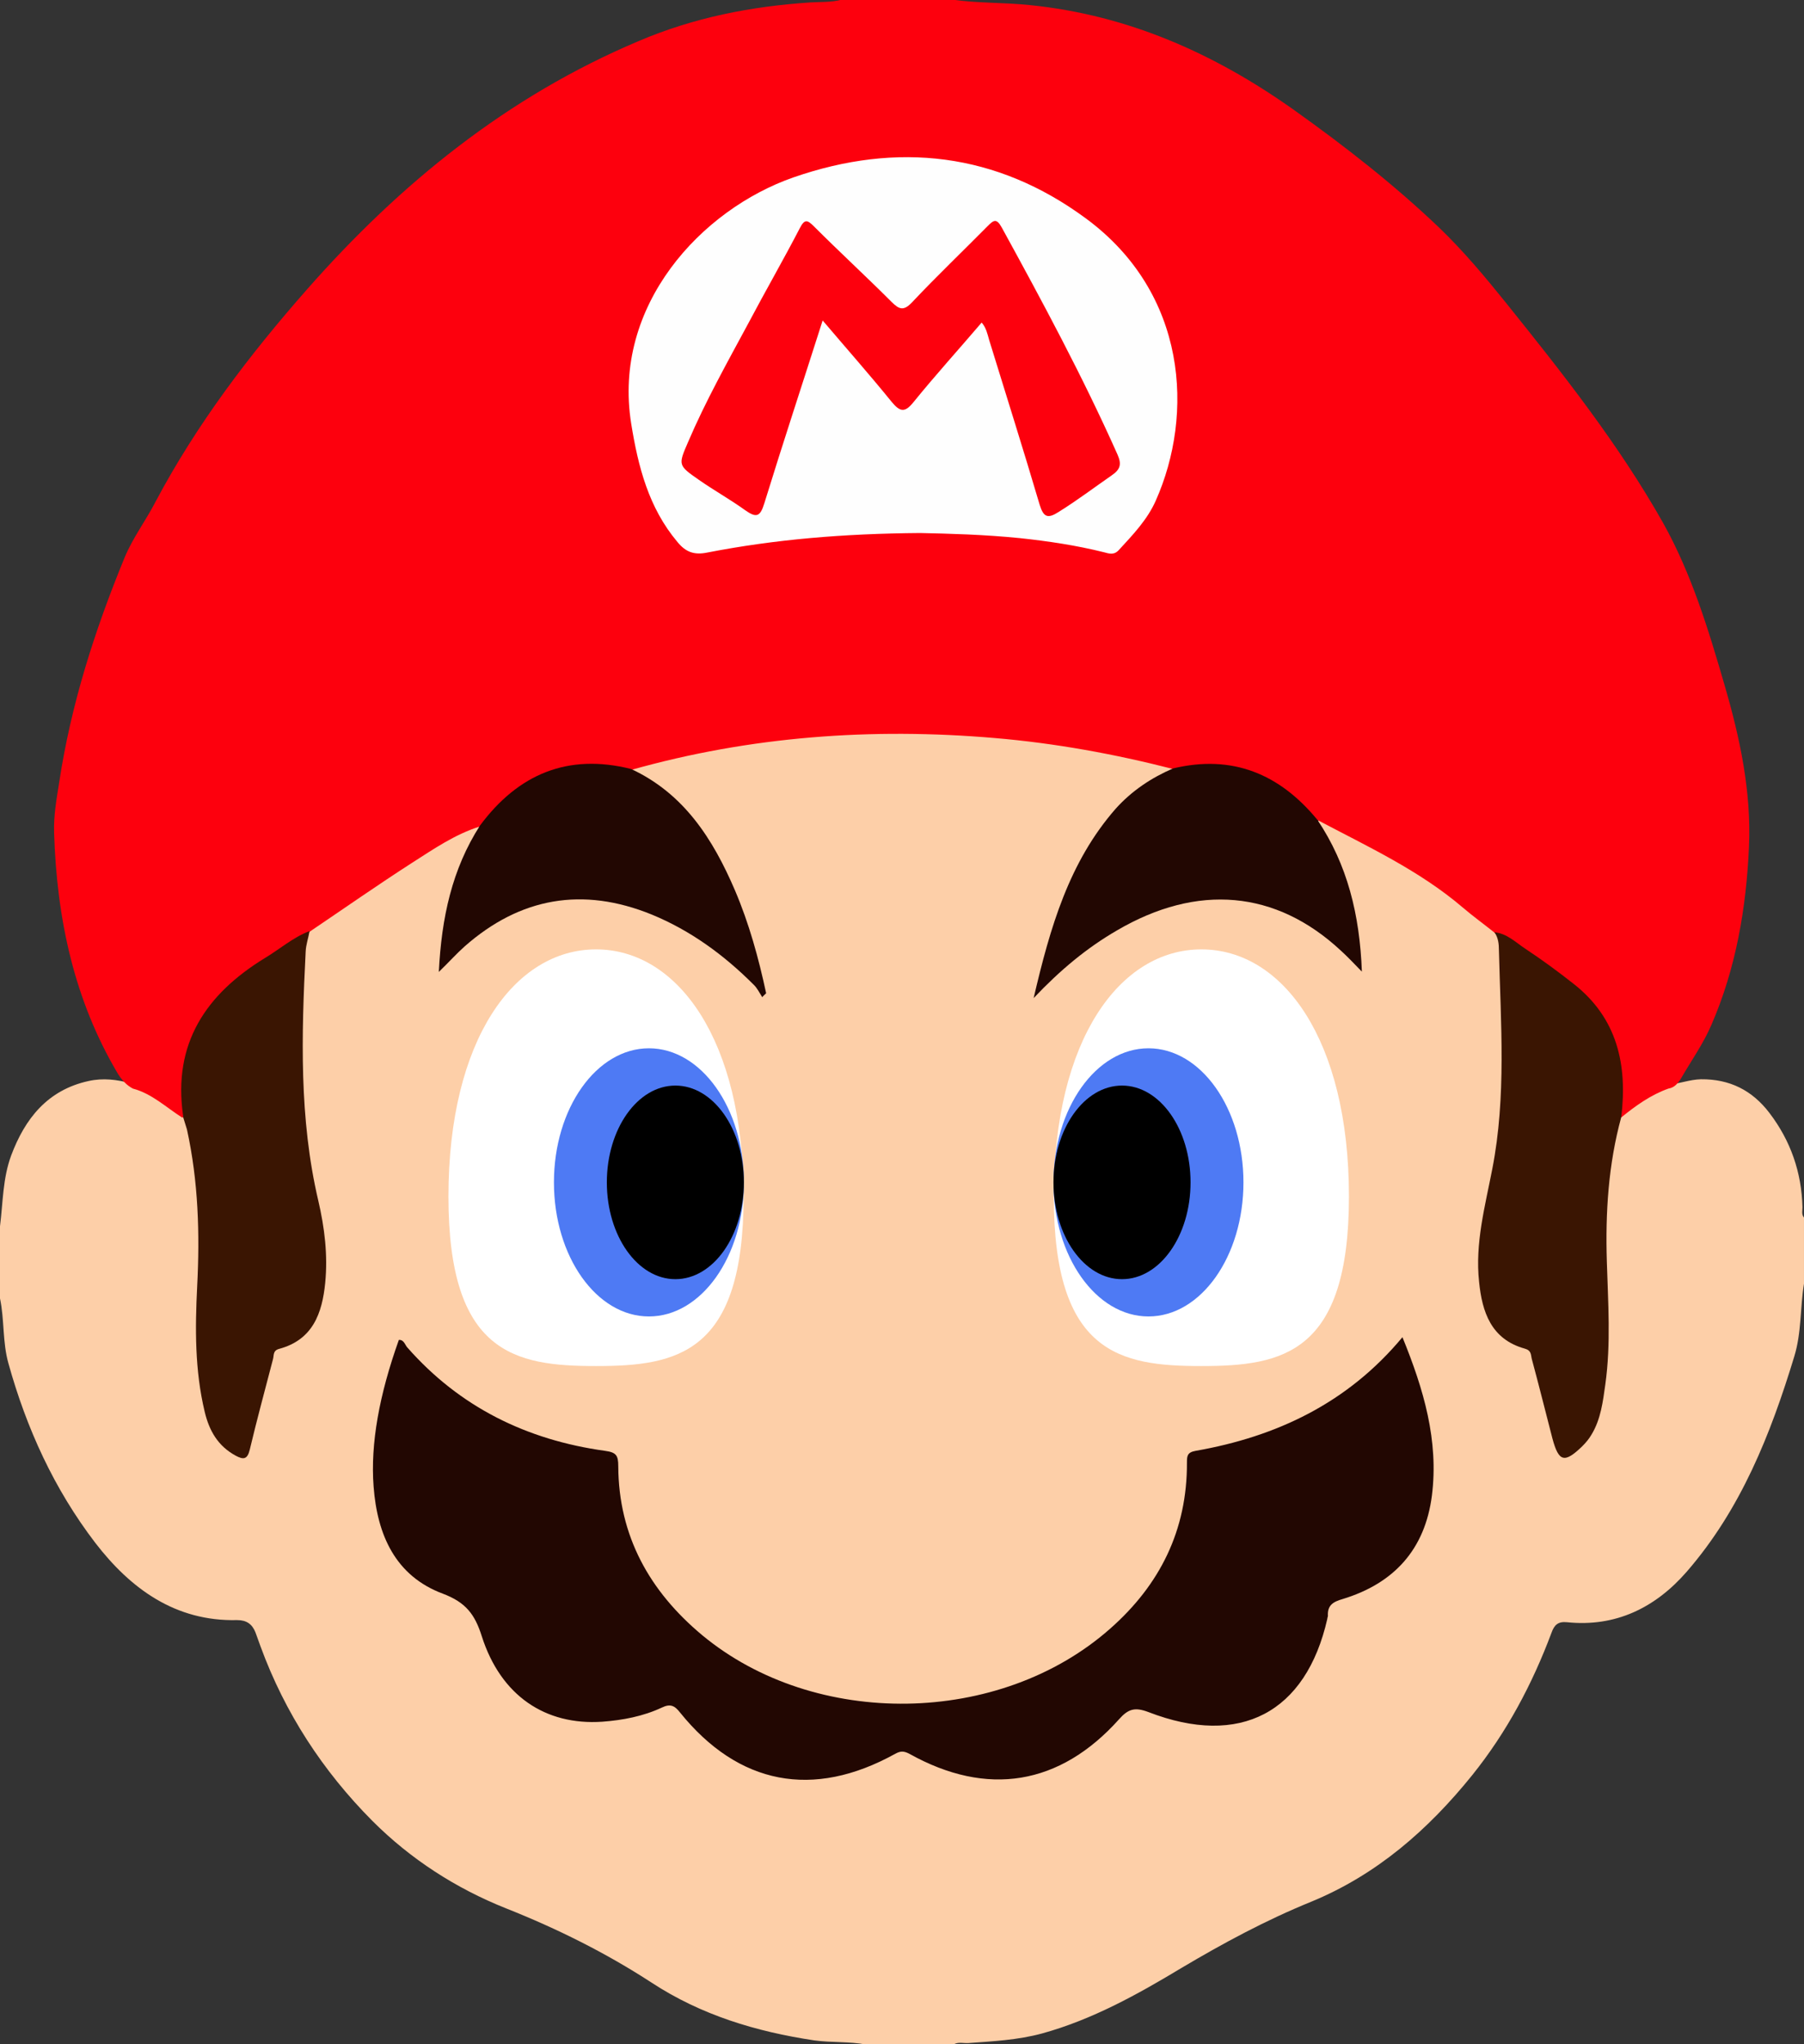 <?xml version="1.0" encoding="utf-8"?>
<!-- Generator: Adobe Illustrator 19.0.0, SVG Export Plug-In . SVG Version: 6.00 Build 0)  -->
<svg version="1.1" baseProfile="tiny" id="Layer_1" xmlns="http://www.w3.org/2000/svg" xmlns:xlink="http://www.w3.org/1999/xlink"
	 x="0px" y="0px" viewBox="-5 57 600.2 680" xml:space="preserve">
<rect x="-5" y="57" width="600.2" height="680" fill="#333333" stroke="none"/>
<g>
	<g>
		<path fill="#FDCFA8" d="M-5,488.9c0-8,0-16,0-24c1-7.9,0.9-15.9,3.7-23.5c4.6-12.3,12.1-21.8,25.7-24.8c4.9-1.1,9.6-0.5,14.3,0.8
			c7.9,1.1,13.5,6,18.8,11.4c3,5.6,3.3,11.9,4,17.9c1.5,13.4,2,26.8,0.7,40.3c-1.3,13.8-0.1,27.6,3.3,41.1c0.9,3.8,2.9,7.1,6,9.5
			c2.4,1.8,4.1,1.6,5.1-1.7c2.3-7.8,4.2-15.7,6.2-23.7c1.1-4.4,2.9-7.4,7.1-9.4c7.6-3.6,10.4-10.6,10.9-18.4
			c0.6-10-0.2-19.8-2.3-29.7c-3.4-16.4-5.5-33.1-4.6-50c0.6-10.9-0.9-22,1-32.9c0.3-1.7,0.6-3.3,1.4-4.7c1.5-2.7,4-4.4,6.5-6.1
			c13.7-9.4,27.3-18.8,41.8-26.8c2.9-1.6,5.7-4.4,9.6-2.5c1.1,1.9,0.1,3.6-0.7,5.2c-6.3,11.8-9.1,24.6-10.5,38.5
			c3.1-2.6,5.3-5.2,7.9-7.3c20.3-16.5,46.2-18.2,70.1-4.6c4.8,2.7,9.5,5.6,13.8,9c4.2,3.3,8.3,6.6,12.2,10.4
			c-3.4-12.9-7.2-25.5-13.2-37.3c-6.3-12.3-14.5-22.7-26.6-29.7c-1.5-0.9-3.5-1.8-2-4.2c7.1-4.4,15.4-5.2,23.3-6.7
			c24.2-4.7,48.7-6.9,73.5-6.2c26.2,0.7,52,4,77.5,10.1c2,0.5,3.9,1,5.3,2.5c1.1,2.1-0.5,3.2-1.9,3.9c-16.7,9-25.8,24-32.6,40.9
			c-3.5,8.6-6,17.6-8.5,27.2c9.4-9.4,19.7-16.6,31.2-22.2c24.2-11.8,48.4-8.4,68.4,9.9c1.3,1.2,2.7,2.5,4.8,4.1
			c-1.4-13.7-4.1-26.2-10.4-37.8c-1.2-2.2-3.3-4.4-2.2-7.4c2-1.5,3.9-0.3,5.6,0.6c18.2,9.3,36.1,19.2,51.4,33.1c1.1,1,2.3,1.9,3,3.3
			c1.5,2.7,2.4,5.5,2.4,8.5c0.1,11.5,0.4,22.9,0.8,34.4c0.6,16-2.4,31.8-5.4,47.5c-1.6,8.2-3.1,16.4-2.3,24.8
			c0.8,9.1,3.2,17.4,12.8,21.5c3,1.3,4.4,3.8,5.2,6.9c2,7.9,4.2,15.7,6.2,23.7c0.4,1.7,0.5,4,2.6,4.5s3.2-1.4,4.5-2.7
			c2.3-2.3,3.8-5.1,4.6-8.2c1.9-6.9,3.2-13.9,3.1-21.2c-0.2-12-0.4-24-0.5-35.9c-0.2-13.9,0.5-28,5-41.4c4.6-5.8,10.4-9.6,17.5-11.6
			c3.6-0.3,7-1.7,10.8-1.8c9.6-0.1,17.1,3.7,22.8,11.2c7.1,9.3,10.7,19.8,11,31.4c0,1.1-0.4,2.3,0.5,3.4c0,7.3,0,14.7,0,22
			c-1.3,8-0.8,16.2-3.2,24.1c-7.9,26-17.8,51-35.9,71.8c-10.4,11.9-23.6,18.4-39.8,16.7c-3-0.3-4.2,1-5.1,3.5
			c-6.4,17.1-14.9,33.1-26.4,47.4c-14.6,18.1-31.7,33.1-53.6,42.1c-15,6.1-29.1,13.7-43.1,22c-14.6,8.8-29.7,17.2-46.4,21.8
			c-8.1,2.2-16.4,2.6-24.6,3.2c-1.6,0.1-3.3-0.5-4.9,0.5c-9.7,0-19.3,0-29,0c-5.7-1.1-11.5-0.6-17.3-1.4
			c-19.3-2.9-37.6-8.4-54.1-19.2c-15.2-9.9-31.5-18-48.4-24.7c-16.8-6.7-31.8-16.4-44.5-29.1c-16.5-16.6-29.1-35.9-37.2-58
			c-0.6-1.6-1.1-3.1-1.7-4.7c-1.1-2.8-3-4.1-6.1-4.1c-20.6,0.5-35.5-10.5-47.2-25.7C13,552.3,3.8,532.1-2.2,510.5
			C-4.2,503.4-3.5,496-5,488.9z"/>
		<path fill="#FD000D" d="M550.1,419.1c-5.9,2.1-10.9,5.7-15.7,9.6c-2.3-1.1-1.5-3.1-1.4-4.8c1.4-17.5-5.4-31-19.4-41.3
			c-7.1-5.2-14.9-9.4-21.4-15.4c-3.5-2.8-7.1-5.4-10.5-8.3c-14.5-12.4-31.7-20.3-48.3-29.1c-2.1,0.4-3.3-1.1-4.6-2.4
			c-10.7-11.2-23.6-15.8-39-13.7c-1.6,0.2-3.3,0.9-4.5-0.9c-19.5-5-39.3-8.6-59.3-10.3c-40.9-3.5-81.3-0.6-121,10.6
			c-1.5,1.6-3.4,0.9-5.1,0.7c-14.6-2.3-27.1,1.9-37.6,12.2c-2.3,2.2-3.8,5.6-7.6,5.9c-8.3,2.6-15.4,7.5-22.6,12.1
			c-11.5,7.4-22.8,15.3-34.2,23c-2.7,3.2-6.1,5.6-9.6,7.8c-6.2,3.9-12,8.3-17.5,13.2c-8.8,7.9-13.3,17.5-13.2,29.5
			c0,3.8,1.5,8-1.9,11.3c-5.4-3.4-10.1-8-16.5-9.7c-2.1-1.1-3.6-2.8-4.9-4.8c-14.7-24.7-20.4-51.8-21.3-80.2
			c-0.2-5.7,0.8-11.3,1.7-16.9c3.9-25.8,11.8-50.5,21.7-74.6c2.7-6.6,7.1-12.4,10.4-18.8C60.5,198,78,175,97.2,153.2
			c30.9-35.1,66.6-64.1,110.2-82.5c18.5-7.9,37.6-11.6,57.3-12.9c3.4-0.2,6.9,0,10.3-0.9c12.3,0,24.7,0,37,0
			c8.5,1.2,17.2,0.9,25.7,1.8c32.5,3.3,61.2,16,87.7,34.8c17,12.1,33.4,24.9,48.5,39.3c8,7.7,15.2,16.3,22.2,25
			c18.8,23.4,37.4,46.9,52.2,73.1c9.5,17,15.1,35.5,20.5,54.1c5.1,17.5,8.9,35.3,8.1,53.6c-0.9,20.4-4.3,40.4-12.5,59.3
			c-2.7,6.3-6.7,11.9-10.1,17.8C553.3,417.3,552.1,418.8,550.1,419.1z"/>
		<path fill="#220702" d="M461.6,501.8c7.1,17.4,12.1,34.4,9.8,52.7c-2.3,17.9-12.6,29.2-29.7,34.4c-3.1,0.9-5.1,2-4.9,5.6
			c0,0.3-0.2,0.6-0.2,1c-7.1,31.2-29,42.8-59.5,31c-4.5-1.7-6.7-1.1-9.8,2.4c-19.7,22-43.9,25.9-69.7,11.5c-1.9-1-3-1-4.8,0
			c-27.3,15.1-52.1,10.3-71.5-13.7c-1.8-2.3-3.2-3.1-6.1-1.7c-6.2,2.9-13,4.2-19.8,4.7c-19,1.3-33.8-8.7-40.1-28.4
			c-2.3-7.3-5.3-11.3-13-14.2c-15.8-5.9-21.8-19.6-23-35.6c-1.1-14.3,1.9-30.6,8.4-48.8c1.7-0.1,2,1.6,2.8,2.5
			c17.5,19.9,39.8,30.8,65.8,34.4c3.7,0.5,4.4,1.5,4.4,5.1c0.1,23.2,10.4,41.6,27.9,56.2c37.6,31.2,99,30.3,135.7-2.1
			c16.6-14.6,25.7-32.8,25.6-55.3c0-2.2,0.1-3.4,2.9-3.9C419.6,534.9,443.3,523.8,461.6,501.8z"/>
		<path fill="#3A1502" d="M492.2,367.1c4.2,0.4,7.1,3.4,10.3,5.5c5.6,3.7,10.9,7.6,16.1,11.7c14.5,11.4,17.9,26.9,15.8,44.3
			c-4.3,15.7-5.3,31.8-4.8,48c0.4,13.6,1.4,27.3-0.5,40.9c-0.8,5.7-1.5,11.6-4.6,16.7c-0.8,1.4-1.9,2.7-3.1,3.9
			c-5.9,5.7-7.8,5.2-9.9-2.6c-2.3-8.9-4.5-17.7-6.9-26.6c-0.3-1.3-0.1-2.7-2.3-3.3c-11.2-3.1-14.2-12.2-15.2-22.2
			c-1.4-12.8,2-25.2,4.4-37.6c4.7-24.1,2.8-48.4,2.2-72.7C493.7,371.1,493.5,368.9,492.2,367.1z"/>
		<path fill="#3A1502" d="M55.9,428.5c0-0.2,0.1-0.3,0-0.5c-3.4-23.9,7.6-40.3,27.2-52.3c5-3,9.4-6.9,14.9-9
			c-0.4,2.3-1.2,4.5-1.3,6.8c-1.4,27.8-2.2,55.6,4.2,82.9c2.1,9,3.2,18.1,2.3,27.3c-1,10.1-4.1,19-15.4,22c-2.1,0.6-1.6,2.2-2,3.5
			c-2.6,10-5.3,19.9-7.7,30c-0.8,3.3-2.1,3.4-4.7,2c-5.9-3.2-8.8-8.3-10.3-14.6c-3.3-13.8-3.2-27.7-2.5-41.7
			c0.9-17.5,0.4-34.9-3.4-52.2C56.8,431.3,56.3,429.9,55.9,428.5z"/>
		<path fill="#220702" d="M385.3,312.6c19.7-4.7,35.4,1.8,48,17.1c10,14.9,14.1,31.6,14.8,50.5c-2.8-2.9-4.8-5-7-7
			c-21.6-20.1-47.7-22.4-74.5-6.7c-10,5.8-18.8,13.1-27.7,22.5c5.5-23.6,11.8-45.3,27.3-63C371.6,320,378.1,315.7,385.3,312.6z"/>
		<path fill="#220702" d="M154.7,331.6c12.7-17.1,29.2-24.1,50.3-18.8c17.6,8.2,27.2,23.3,34.5,40.3c4.7,11,7.9,22.6,10.4,34.3
			c-0.4,0.4-0.9,0.8-1.3,1.3c-0.9-1.4-1.7-3.1-2.9-4.2c-9.9-9.9-21-18-33.9-23.3c-22.9-9.3-43.7-5.7-62.2,10.6
			c-2.7,2.4-5.1,5.1-8.6,8.5C141.9,362.2,145.4,346.1,154.7,331.6z"/>
		<path fill="#FEFEFE" d="M301.1,234.3c-25.4,0.2-48.2,2.1-70.8,6.5c-4.4,0.9-7.2-0.2-9.9-3.5c-9.6-11.4-13.1-25.1-15.4-39.4
			c-6.3-39.3,23.3-71.2,54-81.9c34.6-12,67.6-8.2,97.2,13.6c33.9,24.9,36.1,65.3,23.3,94c-2.8,6.3-7.6,11.3-12.2,16.3
			c-1.6,1.8-3.2,1.3-5,0.8c-9.2-2.3-18.6-3.7-28-4.7C322.4,234.8,310.6,234.5,301.1,234.3z"/>
		<path fill="#FD000D" d="M321.6,164.3c-7.6,8.9-15.4,17.5-22.7,26.5c-2.9,3.6-4.5,3.2-7.3-0.2c-7.3-9-15-17.7-22.9-27
			c-6.6,20.7-13.2,40.7-19.4,60.8c-1.4,4.6-2.7,4.9-6.4,2.3c-5-3.6-10.4-6.6-15.4-10.1c-6.9-4.8-6.9-4.9-3.6-12.5
			c5.8-13.6,13.1-26.6,20.1-39.6c5.6-10.6,11.6-21,17.1-31.6c1.6-3.1,2.5-2.8,4.7-0.6c8.5,8.5,17.3,16.6,25.8,25.1
			c2.6,2.6,4.1,3.1,6.9,0.1c8.1-8.6,16.7-16.8,25-25.2c2-2,3-2.9,4.8,0.4c13.6,24.8,27,49.7,38.5,75.5c1.4,3.2,1,4.9-1.9,6.9
			c-5.9,4.1-11.6,8.4-17.7,12.2c-3.6,2.3-5,1.8-6.3-2.4c-5.4-18.3-11.2-36.6-16.8-54.8C323.5,168,323.1,166,321.6,164.3z"/>
	</g>
	<g>
		<path fill="#FFFFFF" d="M242.4,455c0,52.2-22,56.4-49.1,56.4s-49.1-4.2-49.1-56.4s22-82.2,49.1-82.2S242.4,402.8,242.4,455z"/>
		<path fill="#FFFFFF" d="M345.6,455c0,52.2,22,56.4,49.1,56.4s49.1-4.2,49.1-56.4s-22-82.2-49.1-82.2S345.6,402.8,345.6,455z"/>
		<ellipse fill="#4E7AF4" cx="210.9" cy="450.3" rx="31.6" ry="44.6"/>
		<ellipse fill="#4E7AF4" cx="377.1" cy="450.3" rx="31.6" ry="44.6"/>
		<ellipse cx="219.7" cy="450.3" rx="22.8" ry="32.2"/>
		<ellipse cx="368.3" cy="450.3" rx="22.8" ry="32.2"/>
	</g>
</g>
</svg>
